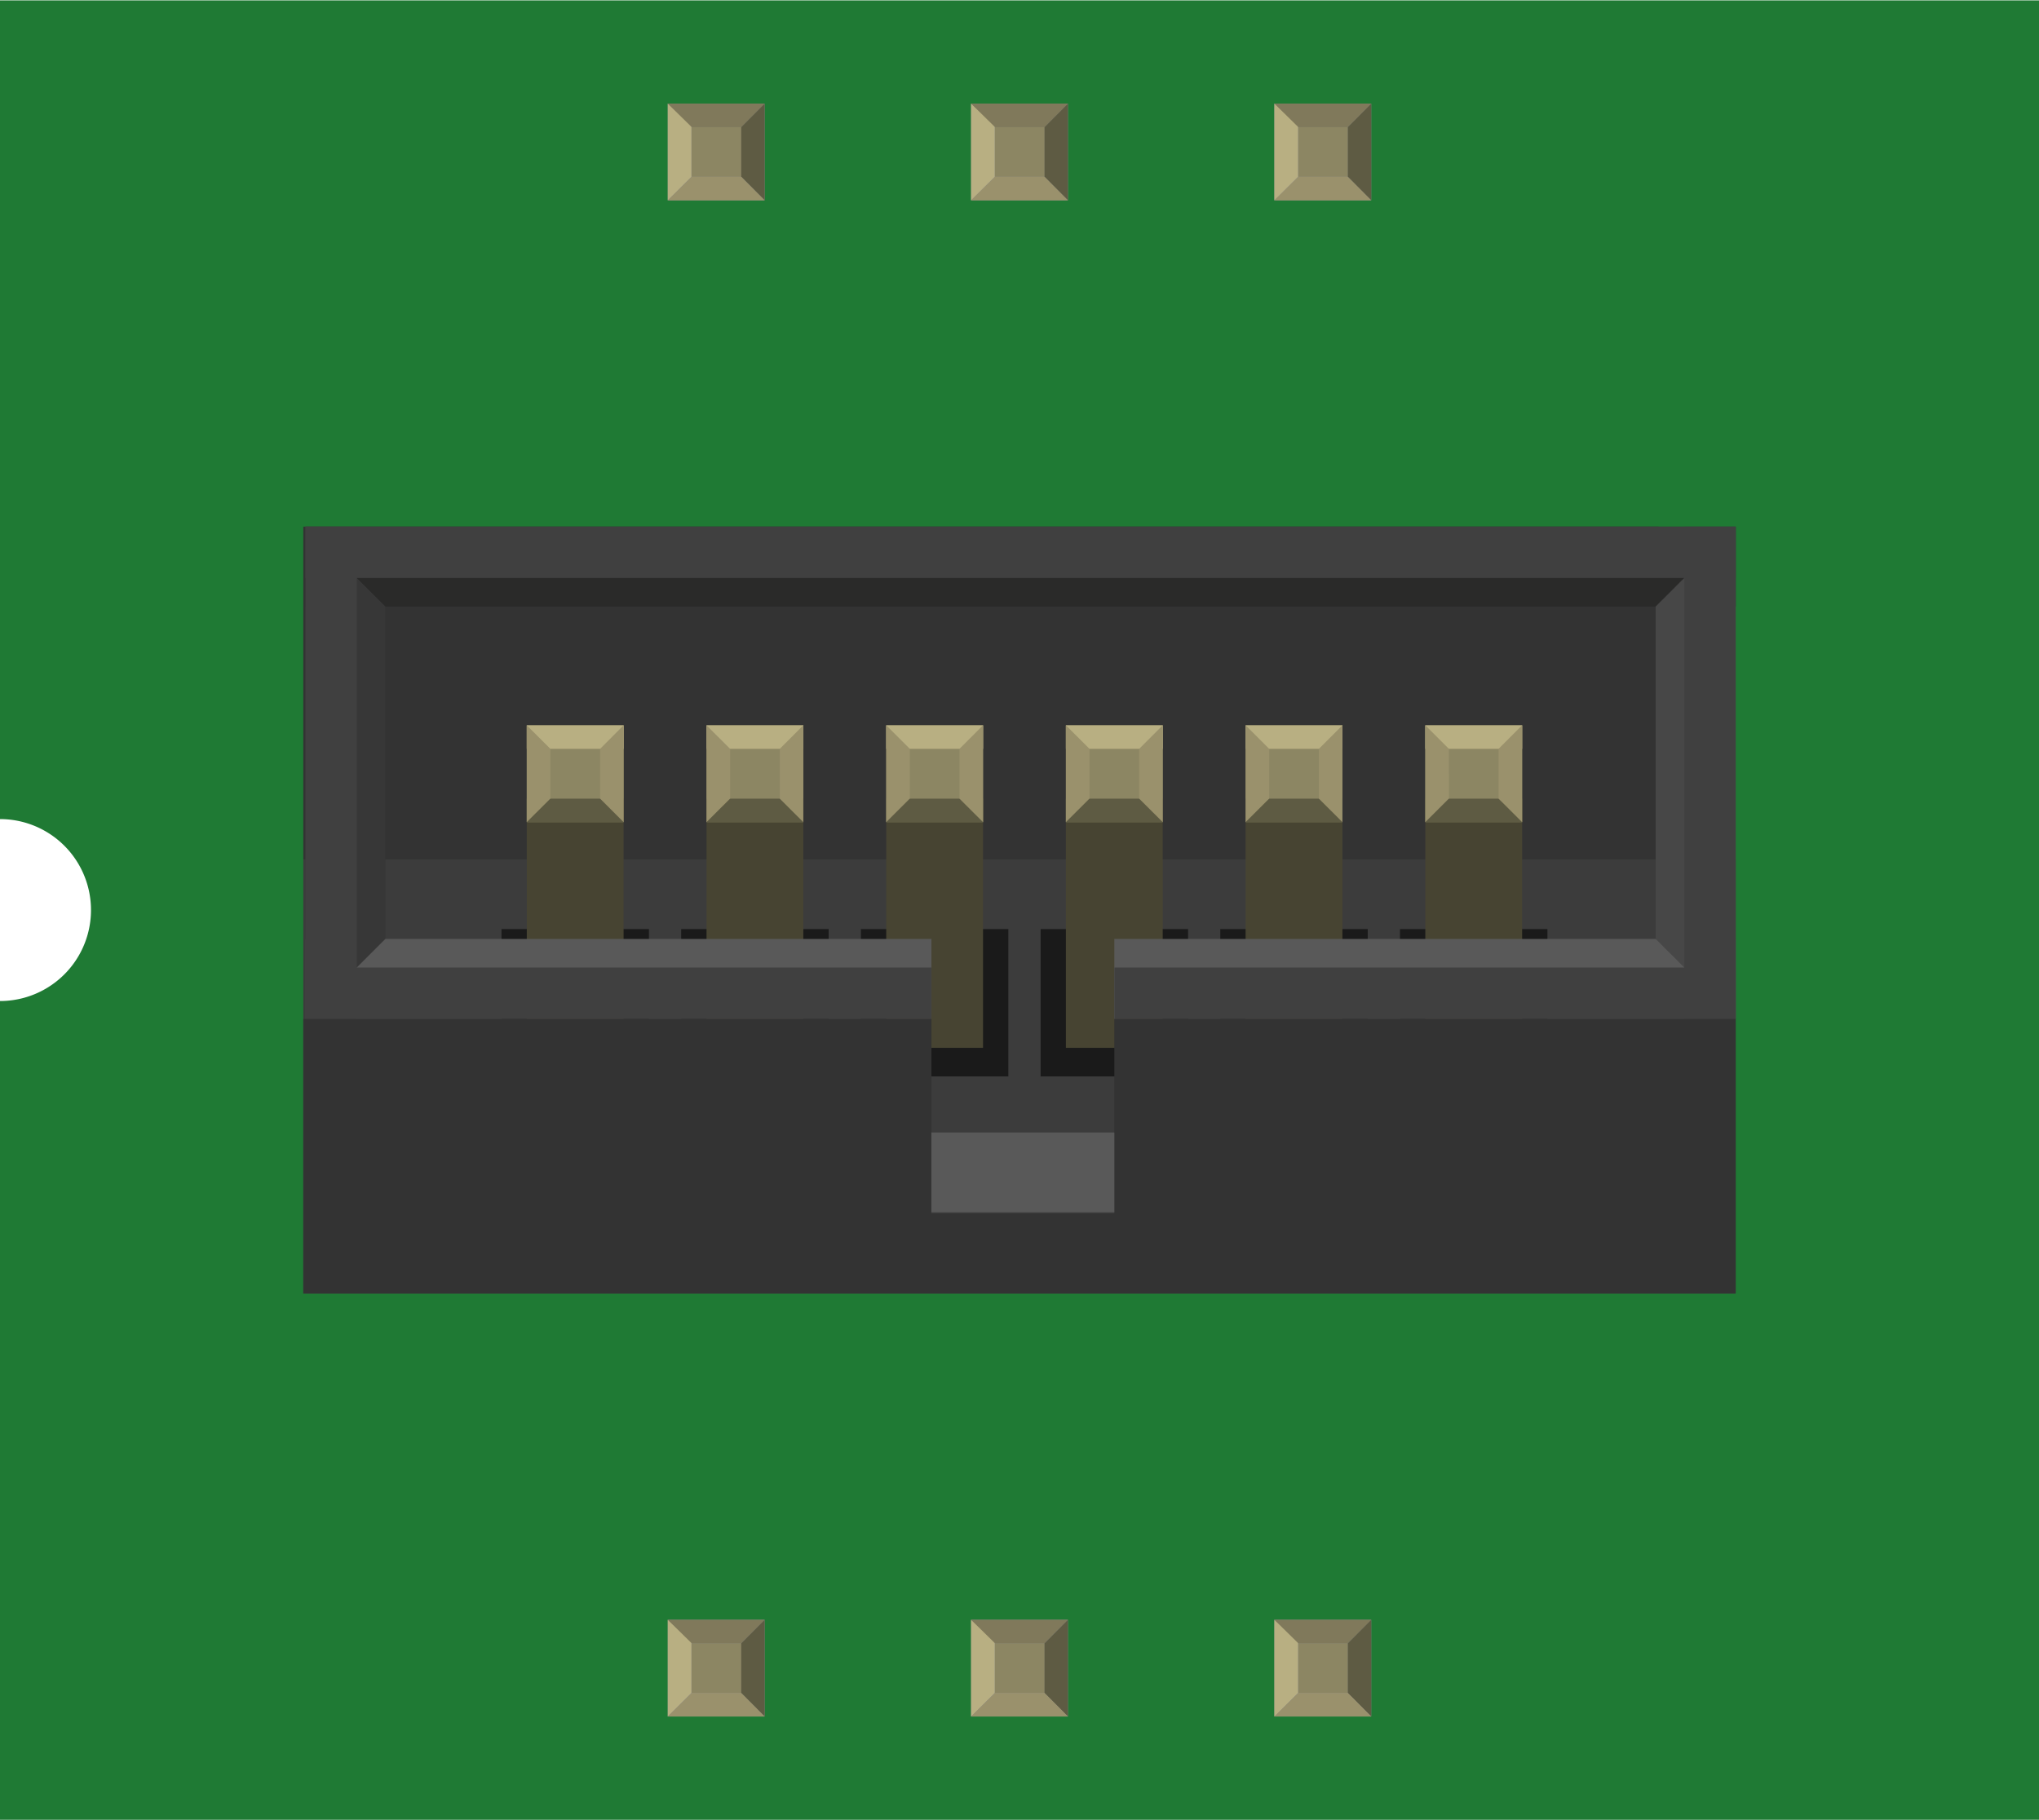 <?xml version='1.0' encoding='UTF-8' standalone='no'?>
<!-- Created with Fritzing (http://www.fritzing.org/) -->
<svg xmlns="http://www.w3.org/2000/svg" width="0.672in" x="0in" version="1.2" y="0in"  height="0.6in" viewBox="0 0 672.264 600" baseProfile="tiny" xmlns:svg="http://www.w3.org/2000/svg">
 <desc>Fritzing breadboard generated by brd2svg</desc>
 <g id="breadboard">
  <g id="icon">
   <path fill="#1F7A34" stroke="none" stroke-width="0" d="M0,0L0,270A30,30 0 0 1 0,330L0,600L672.264,600L672.264,0L0,0z"/>
   <g transform="translate(100,173.555)">
    <rect width="472.264" x="0" y="109.75" fill="#3C3C3C" height="143.153"/>
    <rect width="446.833" x="0" fill="#333333" height="109.75"/>
    <g>
     <g>
      <rect width="48.611" x="361.583" y="132.708" fill="#1A1A1A" height="48.611"/>
      <rect width="31.917" x="369.931" y="89.708" fill="#474432" height="82.167" id="upper_connector_bottom_inset_13_"/>
      <rect width="31.931" x="369.931" y="65.514" fill="#8C8663" height="31.931" id="path10_6_"/>
      <rect width="31.931" x="369.931" y="65.514" fill="#B8AF82" height="7.764" id="upper_connector_top_inset_6_"/>
      <rect width="31.931" x="369.931" y="89.708" fill="#5E5B43" height="7.764" id="upper_connector_bottom_inset_12_"/>
      <path fill="#9A916C" id="upper_connector_left_inset_6_" d="M369.931,65.514l0,31.931l7.778,-7.764L377.708,73.278L369.931,65.514z"/>
      <path fill="#9A916C" id="upper_connector_right_inset_6_" d="M401.833,65.514l0,31.931l-7.75,-7.736L394.083,73.278L401.833,65.514z"/>
     </g>
     <g>
      <rect width="48.611" x="302.333" y="132.708" fill="#1A1A1A" height="48.611"/>
      <rect width="31.917" x="310.681" y="89.708" fill="#474432" height="82.167" id="upper_connector_bottom_inset_11_"/>
      <rect width="31.931" x="310.681" y="65.514" fill="#8C8663" height="31.931" id="path10_5_"/>
      <rect width="31.931" x="310.681" y="65.514" fill="#B8AF82" height="7.764" id="upper_connector_top_inset_5_"/>
      <rect width="31.931" x="310.681" y="89.708" fill="#5E5B43" height="7.764" id="upper_connector_bottom_inset_10_"/>
      <path fill="#9A916C" id="upper_connector_left_inset_5_" d="M310.681,65.514l0,31.931l7.778,-7.764L318.458,73.278L310.681,65.514z"/>
      <path fill="#9A916C" id="upper_connector_right_inset_5_" d="M342.597,65.514l0,31.931l-7.75,-7.736L334.847,73.278L342.597,65.514z"/>
     </g>
     <g>
      <rect width="48.611" x="243.097" y="132.708" fill="#1A1A1A" height="48.611"/>
      <rect width="31.917" x="251.431" y="89.708" fill="#474432" height="82.167" id="upper_connector_bottom_inset_8_"/>
      <rect width="31.931" x="251.431" y="65.514" fill="#8C8663" height="31.931" id="path10_4_"/>
      <rect width="31.931" x="251.431" y="65.514" fill="#B8AF82" height="7.764" id="upper_connector_top_inset_4_"/>
      <rect width="31.931" x="251.431" y="89.708" fill="#5E5B43" height="7.764" id="upper_connector_bottom_inset_7_"/>
      <path fill="#9A916C" id="upper_connector_left_inset_4_" d="M251.431,65.514l0,31.931l7.778,-7.764L259.208,73.278L251.431,65.514z"/>
      <path fill="#9A916C" id="upper_connector_right_inset_4_" d="M283.347,65.514l0,31.931l-7.75,-7.736L275.597,73.278L283.347,65.514z"/>
     </g>
     <g>
      <rect width="48.611" x="183.847" y="132.708" fill="#1A1A1A" height="48.611"/>
      <rect width="31.917" x="192.194" y="89.708" fill="#474432" height="82.167" id="upper_connector_bottom_inset_6_"/>
      <rect width="31.931" x="192.194" y="65.514" fill="#8C8663" height="31.931" id="path10_3_"/>
      <rect width="31.931" x="192.194" y="65.514" fill="#B8AF82" height="7.764" id="upper_connector_top_inset_3_"/>
      <rect width="31.931" x="192.194" y="89.708" fill="#5E5B43" height="7.764" id="upper_connector_bottom_inset_5_"/>
      <path fill="#9A916C" id="upper_connector_left_inset_3_" d="M192.194,65.514l0,31.931l7.778,-7.764L199.972,73.278L192.194,65.514z"/>
      <path fill="#9A916C" id="upper_connector_right_inset_3_" d="M224.097,65.514l0,31.931l-7.75,-7.736L216.347,73.278L224.097,65.514z"/>
     </g>
     <g>
      <rect width="48.611" x="124.597" y="132.708" fill="#1A1A1A" height="48.611"/>
      <rect width="31.917" x="132.944" y="89.708" fill="#474432" height="82.167" id="upper_connector_bottom_inset_4_"/>
      <rect width="31.931" x="132.944" y="65.514" fill="#8C8663" height="31.931" id="path10_2_"/>
      <rect width="31.931" x="132.944" y="65.514" fill="#B8AF82" height="7.764" id="upper_connector_top_inset_2_"/>
      <rect width="31.931" x="132.944" y="89.708" fill="#5E5B43" height="7.764" id="upper_connector_bottom_inset_3_"/>
      <path fill="#9A916C" id="upper_connector_left_inset_2_" d="M132.944,65.514l0,31.931l7.778,-7.764L140.722,73.278L132.944,65.514z"/>
      <path fill="#9A916C" id="upper_connector_right_inset_2_" d="M164.847,65.514l0,31.931l-7.75,-7.736L157.097,73.278L164.847,65.514z"/>
     </g>
     <g>
      <rect width="48.611" x="65.347" y="132.708" fill="#1A1A1A" height="48.611"/>
      <rect width="31.917" x="73.681" y="89.708" fill="#474432" height="82.167" id="upper_connector_bottom_inset_2_"/>
      <rect width="31.931" x="73.681" y="65.514" fill="#8C8663" height="31.931" id="path10_1_"/>
      <rect width="31.931" x="73.681" y="65.514" fill="#B8AF82" height="7.764" id="upper_connector_top_inset_1_"/>
      <rect width="31.931" x="73.681" y="89.708" fill="#5E5B43" height="7.764" id="upper_connector_bottom_inset_1_"/>
      <path fill="#9A916C" id="upper_connector_left_inset_1_" d="M73.681,65.514l0,31.931l7.778,-7.764L81.458,73.278L73.681,65.514z"/>
      <path fill="#9A916C" id="upper_connector_right_inset_1_" d="M105.597,65.514l0,31.931L97.861,89.708L97.861,73.278L105.597,65.514z"/>
     </g>
    </g>
    <g>
     <rect width="206.389" x="0.708" y="135.972" fill="#595959" height="26.333"/>
     <rect width="204.861" x="267.403" y="135.972" fill="#595959" height="26.333"/>
    </g>
    <rect width="471.569" x="0.708" fill="#2A2A29" height="26.347" id="top_inset"/>
    <path fill="#373737" id="left_inset" d="M0.708,0l0,162.306L27.042,135.972L27.042,26.347L0.708,0z"/>
    <path fill="#474747" id="right_inset" d="M472.264,0l0,162.306L445.875,135.972L445.875,26.347L472.264,0z"/>
    <rect width="471.569" x="0.708" fill="#404040" height="16.931" id="top_border"/>
    <g>
     <rect width="206.361" x="0.708" y="145.389" fill="#404040" height="16.917"/>
     <rect width="204.833" x="267.431" y="145.389" fill="#404040" height="16.917"/>
    </g>
    <rect width="16.917" x="0.708" fill="#404040" height="162.306" id="left_border"/>
    <rect width="16.944" x="455.319" fill="#404040" height="162.306" id="right_border"/>
    <polygon fill="#333333" points="267.403,162.319,267.403,226.542,207.097,226.542,207.097,162.319,0,162.319,0,252.889,472.264,252.889,472.264,162.319"/>
    <rect width="60.333" x="207.069" y="199.806" fill="#595959" height="26.333"/>
   </g>
  </g>
  <g transform="translate(220.167,534.05)">
   <rect width="31.93" x="0" y="0" fill="#8D8C8C" height="31.9" id="connector0pin"/>
   <rect width="16.444" x="7.792" y="7.735" fill="#8C8663" height="16.415"/>
   <polygon fill="#B8AF82" points="0,31.9,7.792,24.137,7.792,6.972,0,0"/>
   <polygon fill="#80795B" points="24.208,7.763,7.903,7.763,0,0,31.93,0"/>
   <polygon fill="#5E5B43" points="24.208,24.137,24.208,7.763,31.93,0,31.93,31.9"/>
   <polygon fill="#9A916C" points="0,31.9,7.875,24.137,24.208,24.137,31.93,31.9"/>
  </g>
  <g transform="translate(220.167,34.05)">
   <rect width="31.93" x="0" y="0" fill="#8D8C8C" height="31.9" id="connector5pin"/>
   <rect width="16.444" x="7.792" y="7.735" fill="#8C8663" height="16.415"/>
   <polygon fill="#B8AF82" points="0,31.9,7.792,24.137,7.792,6.972,0,0"/>
   <polygon fill="#80795B" points="24.208,7.763,7.903,7.763,0,0,31.93,0"/>
   <polygon fill="#5E5B43" points="24.208,24.137,24.208,7.763,31.93,0,31.93,31.9"/>
   <polygon fill="#9A916C" points="0,31.9,7.875,24.137,24.208,24.137,31.93,31.9"/>
  </g>
  <g transform="translate(320.167,534.05)">
   <rect width="31.93" x="0" y="0" fill="#8D8C8C" height="31.9" id="connector1pin"/>
   <rect width="16.444" x="7.792" y="7.735" fill="#8C8663" height="16.415"/>
   <polygon fill="#B8AF82" points="0,31.9,7.792,24.137,7.792,6.972,0,0"/>
   <polygon fill="#80795B" points="24.208,7.763,7.903,7.763,0,0,31.93,0"/>
   <polygon fill="#5E5B43" points="24.208,24.137,24.208,7.763,31.93,0,31.93,31.9"/>
   <polygon fill="#9A916C" points="0,31.9,7.875,24.137,24.208,24.137,31.93,31.9"/>
  </g>
  <g transform="translate(320.167,34.05)">
   <rect width="31.93" x="0" y="0" fill="#8D8C8C" height="31.9" id="connector4pin"/>
   <rect width="16.444" x="7.792" y="7.735" fill="#8C8663" height="16.415"/>
   <polygon fill="#B8AF82" points="0,31.9,7.792,24.137,7.792,6.972,0,0"/>
   <polygon fill="#80795B" points="24.208,7.763,7.903,7.763,0,0,31.93,0"/>
   <polygon fill="#5E5B43" points="24.208,24.137,24.208,7.763,31.93,0,31.93,31.9"/>
   <polygon fill="#9A916C" points="0,31.9,7.875,24.137,24.208,24.137,31.93,31.9"/>
  </g>
  <g transform="translate(420.167,534.05)">
   <rect width="31.93" x="0" y="0" fill="#8D8C8C" height="31.9" id="connector2pin"/>
   <rect width="16.444" x="7.792" y="7.735" fill="#8C8663" height="16.415"/>
   <polygon fill="#B8AF82" points="0,31.9,7.792,24.137,7.792,6.972,0,0"/>
   <polygon fill="#80795B" points="24.208,7.763,7.903,7.763,0,0,31.93,0"/>
   <polygon fill="#5E5B43" points="24.208,24.137,24.208,7.763,31.93,0,31.93,31.9"/>
   <polygon fill="#9A916C" points="0,31.9,7.875,24.137,24.208,24.137,31.93,31.9"/>
  </g>
  <g transform="translate(420.167,34.05)">
   <rect width="31.93" x="0" y="0" fill="#8D8C8C" height="31.9" id="connector3pin"/>
   <rect width="16.444" x="7.792" y="7.735" fill="#8C8663" height="16.415"/>
   <polygon fill="#B8AF82" points="0,31.9,7.792,24.137,7.792,6.972,0,0"/>
   <polygon fill="#80795B" points="24.208,7.763,7.903,7.763,0,0,31.93,0"/>
   <polygon fill="#5E5B43" points="24.208,24.137,24.208,7.763,31.93,0,31.93,31.9"/>
   <polygon fill="#9A916C" points="0,31.9,7.875,24.137,24.208,24.137,31.93,31.9"/>
  </g>
 </g>
</svg>
